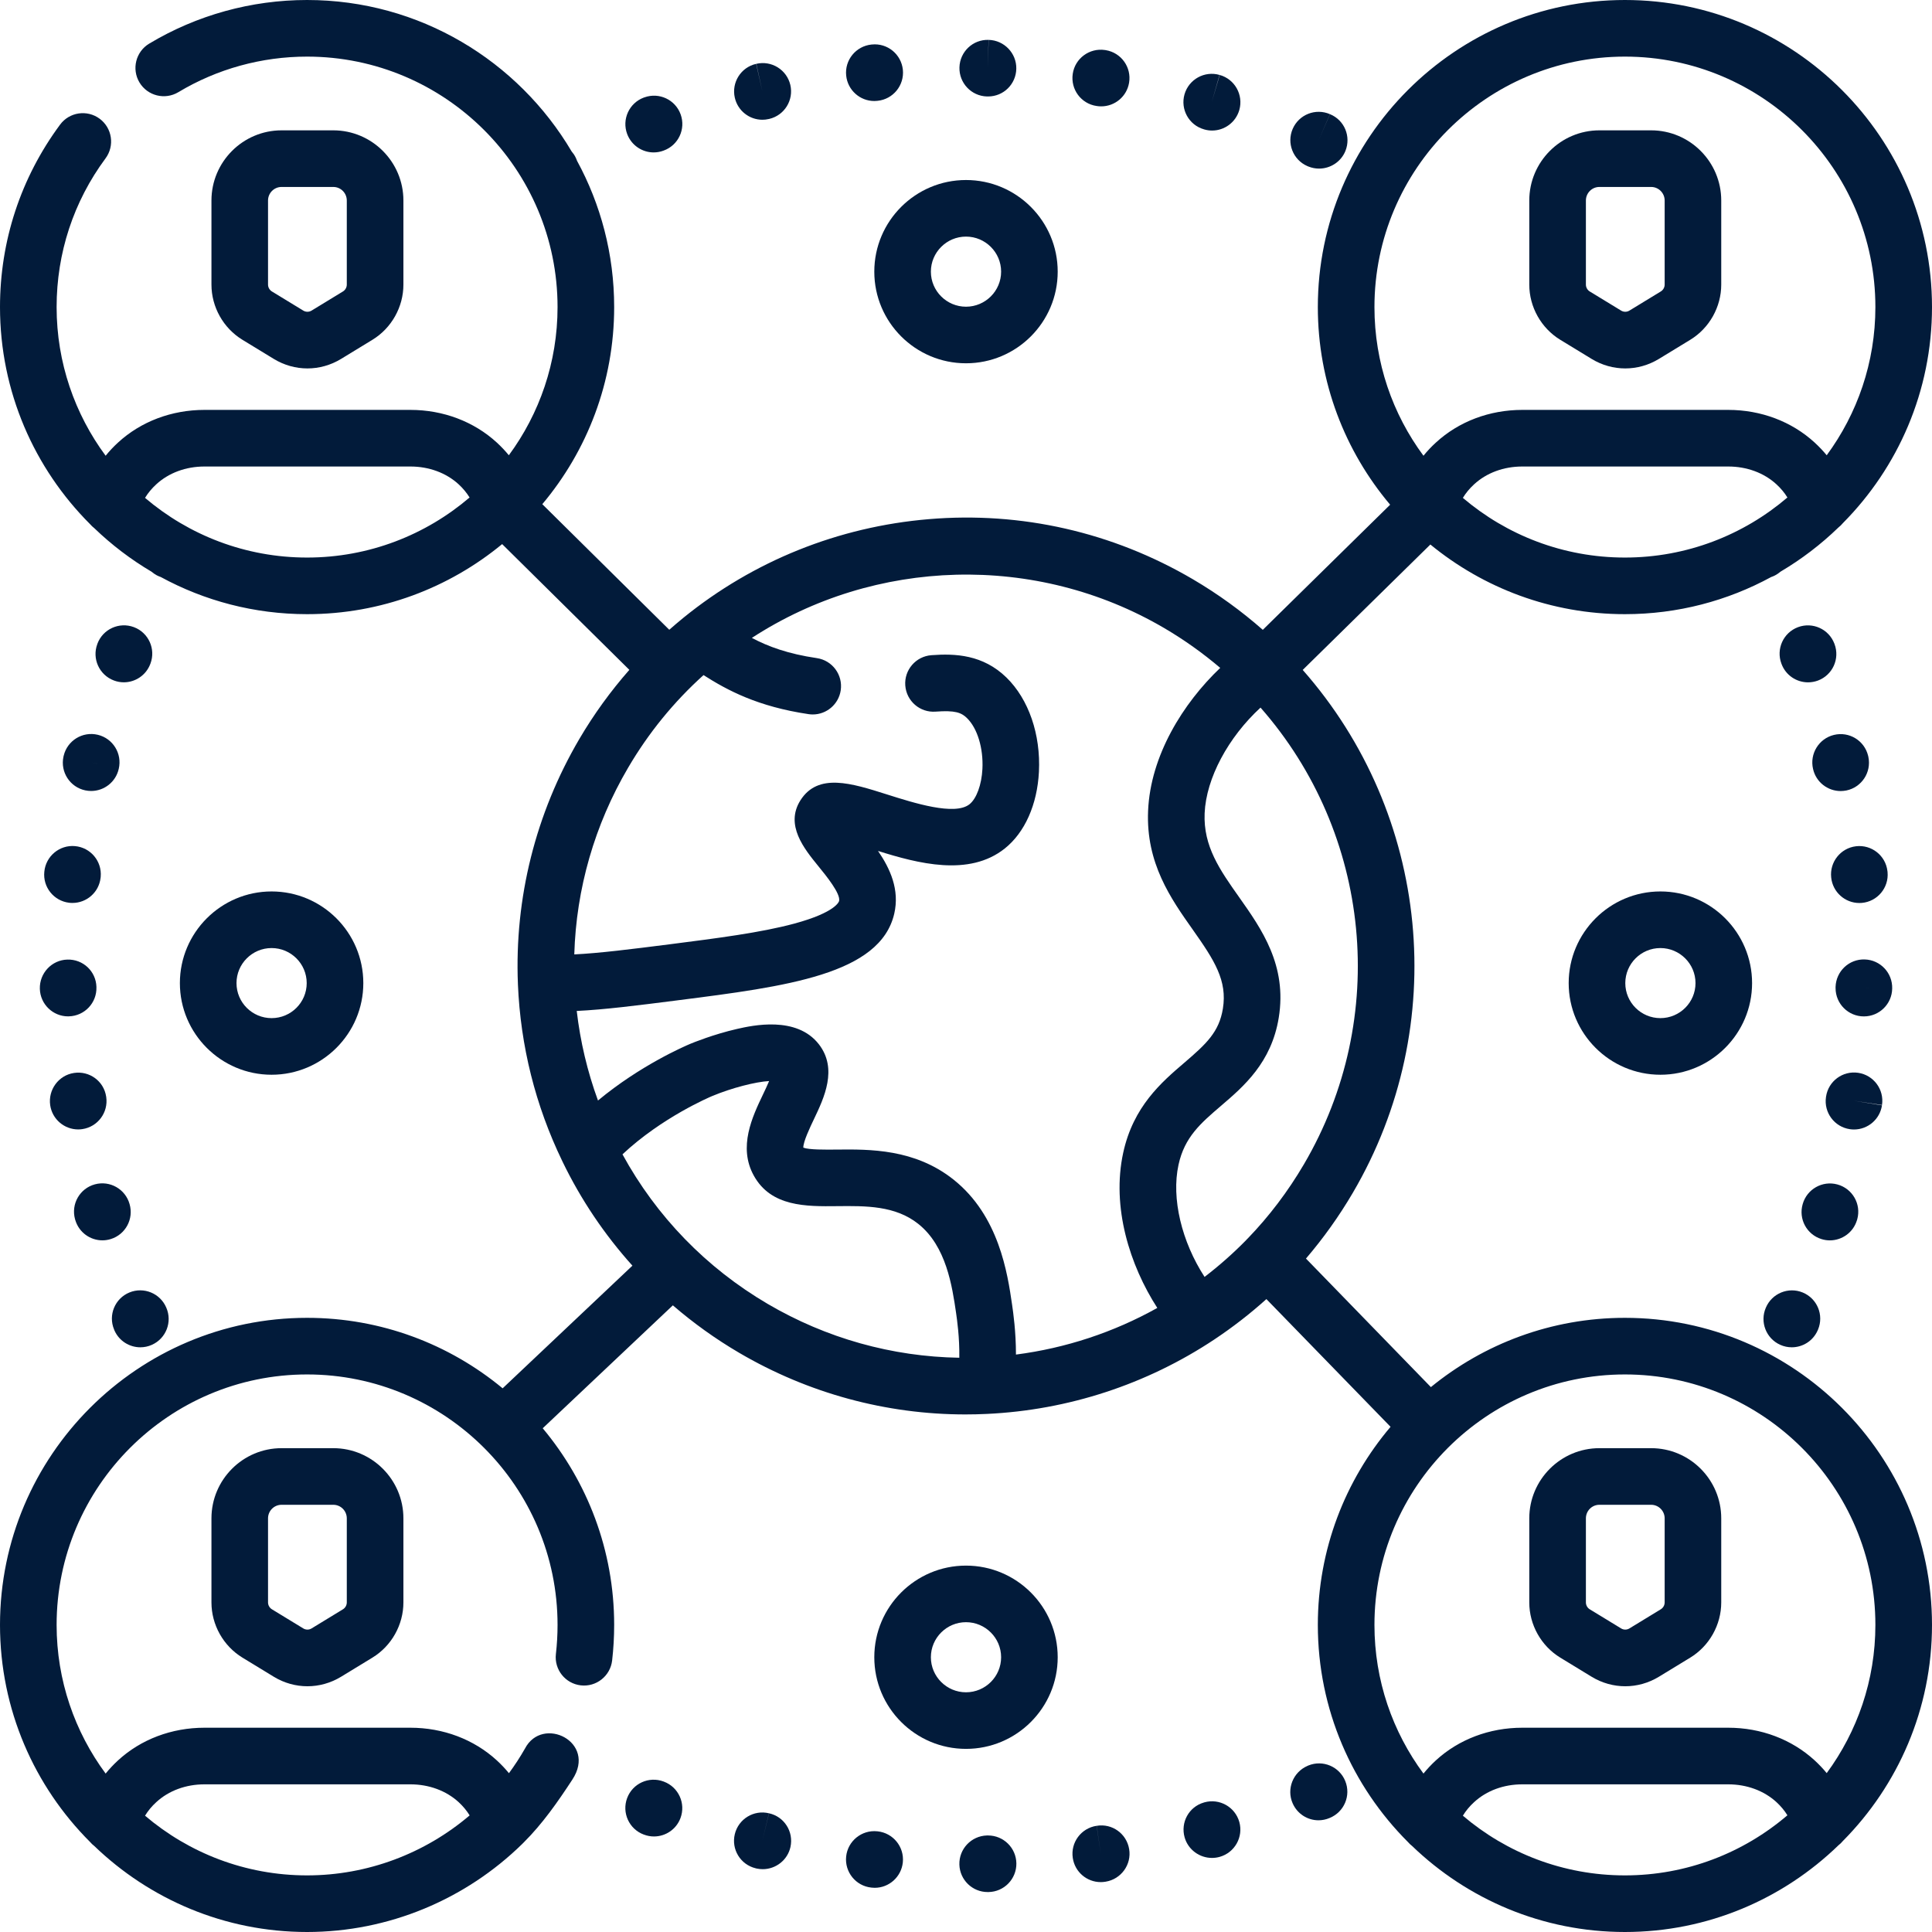 <svg width="56" height="56" viewBox="0 0 56 56" fill="none" xmlns="http://www.w3.org/2000/svg">
<path d="M37.925 51.173C37.918 51.176 37.902 51.183 37.896 51.186C37.48 51.367 37.286 51.852 37.467 52.267C37.601 52.577 37.901 52.762 38.217 52.762C38.325 52.762 38.436 52.74 38.542 52.694C38.962 52.523 39.164 52.044 38.993 51.625C38.823 51.205 38.345 51.003 37.925 51.173Z" fill="#021B3A"/>
<path d="M25.437 53.082L25.426 53.081C24.977 53.035 24.572 53.363 24.526 53.813C24.48 54.264 24.807 54.667 25.258 54.713L25.269 54.714C25.297 54.717 25.326 54.719 25.354 54.719C25.769 54.719 26.125 54.404 26.169 53.982C26.215 53.531 25.887 53.129 25.437 53.082Z" fill="#021B3A"/>
<path d="M22.291 52.559L22.096 53.356L22.289 52.559C21.849 52.452 21.406 52.723 21.299 53.163C21.192 53.603 21.462 54.047 21.903 54.153L21.93 54.16C21.99 54.173 22.049 54.179 22.108 54.179C22.485 54.179 22.827 53.919 22.912 53.536C23.009 53.093 22.733 52.657 22.291 52.559Z" fill="#021B3A"/>
<path d="M19.244 51.642L19.234 51.638C18.809 51.479 18.337 51.694 18.178 52.118C18.019 52.543 18.234 53.016 18.658 53.175L18.668 53.178C18.763 53.214 18.86 53.231 18.956 53.231C19.288 53.231 19.601 53.028 19.724 52.698C19.883 52.274 19.668 51.801 19.244 51.642Z" fill="#021B3A"/>
<path d="M31.789 52.922L31.906 53.734L31.787 52.922C31.338 52.988 31.028 53.405 31.095 53.853C31.154 54.261 31.505 54.554 31.905 54.554C31.945 54.554 31.985 54.551 32.025 54.545C32.031 54.544 32.046 54.542 32.051 54.541C32.498 54.467 32.804 54.044 32.729 53.597C32.655 53.15 32.236 52.847 31.789 52.922Z" fill="#021B3A"/>
<path d="M28.64 53.202C28.636 53.202 28.631 53.202 28.628 53.202C28.623 53.202 28.608 53.202 28.605 53.202C28.152 53.216 27.795 53.593 27.808 54.046C27.821 54.491 28.185 54.842 28.627 54.842H28.651C29.105 54.835 29.466 54.463 29.46 54.01C29.453 53.561 29.087 53.202 28.64 53.202Z" fill="#021B3A"/>
<path d="M34.91 52.242C34.908 52.243 34.896 52.247 34.894 52.247C34.46 52.372 34.214 52.823 34.337 53.258C34.44 53.618 34.772 53.853 35.13 53.853C35.204 53.853 35.279 53.843 35.354 53.822C35.79 53.699 36.044 53.246 35.922 52.81C35.799 52.374 35.346 52.12 34.91 52.242Z" fill="#021B3A"/>
<path d="M31.784 3.072C31.829 3.08 31.875 3.083 31.919 3.083C32.313 3.083 32.66 2.799 32.727 2.398C32.802 1.951 32.5 1.528 32.053 1.454C32.048 1.453 32.032 1.451 32.027 1.45C31.578 1.384 31.159 1.693 31.094 2.141C31.028 2.59 31.335 3.006 31.784 3.072Z" fill="#021B3A"/>
<path d="M37.894 4.814C37.901 4.816 37.917 4.824 37.923 4.826C38.025 4.867 38.13 4.887 38.234 4.887C38.558 4.887 38.867 4.695 38.997 4.377C39.167 3.957 38.97 3.481 38.551 3.31L38.222 4.062L38.549 3.309C38.134 3.129 37.651 3.319 37.47 3.734C37.289 4.149 37.479 4.633 37.894 4.814Z" fill="#021B3A"/>
<path d="M25.342 2.928C25.369 2.928 25.398 2.926 25.427 2.923L25.438 2.922C25.888 2.876 26.216 2.473 26.17 2.022C26.123 1.571 25.721 1.243 25.27 1.29L25.259 1.291C24.808 1.338 24.48 1.741 24.527 2.191C24.57 2.614 24.927 2.928 25.342 2.928Z" fill="#021B3A"/>
<path d="M22.098 3.471C22.158 3.471 22.219 3.465 22.28 3.45L22.297 3.447C22.738 3.343 23.011 2.902 22.908 2.461C22.804 2.02 22.363 1.747 21.922 1.85L22.099 2.651L21.917 1.851C21.475 1.951 21.198 2.391 21.299 2.833C21.386 3.213 21.723 3.471 22.098 3.471Z" fill="#021B3A"/>
<path d="M34.895 3.748C34.897 3.749 34.91 3.752 34.911 3.753C34.985 3.774 35.06 3.784 35.133 3.784C35.492 3.784 35.821 3.547 35.923 3.185C36.045 2.749 35.791 2.296 35.355 2.173L35.123 2.96L35.349 2.172C34.915 2.047 34.46 2.298 34.334 2.733C34.209 3.168 34.46 3.623 34.895 3.748Z" fill="#021B3A"/>
<path d="M18.947 4.418C19.043 4.418 19.14 4.401 19.235 4.365C19.662 4.212 19.883 3.742 19.729 3.316C19.576 2.89 19.106 2.669 18.68 2.822C18.677 2.823 18.663 2.828 18.659 2.829C18.235 2.988 18.02 3.461 18.179 3.885C18.303 4.214 18.615 4.418 18.947 4.418Z" fill="#021B3A"/>
<path d="M28.606 2.796C28.61 2.796 28.625 2.796 28.629 2.796H28.641C29.087 2.796 29.449 2.44 29.458 1.993C29.467 1.542 29.107 1.168 28.657 1.156L28.63 1.976L28.654 1.156C28.2 1.141 27.823 1.499 27.81 1.952C27.797 2.405 28.153 2.783 28.606 2.796Z" fill="#021B3A"/>
<path d="M3.32 38.569C3.457 38.873 3.756 39.052 4.069 39.052C4.181 39.052 4.296 39.029 4.406 38.979C4.815 38.794 4.999 38.316 4.821 37.905C4.647 37.489 4.169 37.291 3.751 37.463C3.332 37.636 3.132 38.115 3.306 38.534C3.309 38.543 3.317 38.561 3.32 38.569Z" fill="#021B3A"/>
<path d="M1.846 21.905L1.839 21.936C1.745 22.38 2.028 22.815 2.471 22.909C2.528 22.921 2.585 22.927 2.642 22.927C3.019 22.927 3.357 22.666 3.442 22.285C3.546 21.845 3.274 21.403 2.834 21.298C2.393 21.193 1.951 21.465 1.846 21.905ZM2.809 22.136L2.643 22.096L2.828 22.14L2.809 22.136Z" fill="#021B3A"/>
<path d="M1.285 25.265C1.237 25.712 1.558 26.114 2.005 26.167C2.037 26.171 2.069 26.172 2.102 26.172C2.512 26.172 2.866 25.865 2.915 25.448L2.919 25.413C2.958 24.962 2.625 24.565 2.174 24.525C1.725 24.485 1.328 24.817 1.285 25.265Z" fill="#021B3A"/>
<path d="M2.185 35.372C2.293 35.725 2.617 35.952 2.968 35.952C3.048 35.952 3.129 35.94 3.21 35.915C3.639 35.783 3.881 35.331 3.756 34.901C3.635 34.466 3.186 34.21 2.749 34.329C2.312 34.448 2.055 34.899 2.174 35.336C2.177 35.348 2.181 35.36 2.185 35.372Z" fill="#021B3A"/>
<path d="M1.974 29.46C1.982 29.46 1.991 29.459 1.999 29.459C2.452 29.446 2.808 29.069 2.795 28.616L2.795 28.604C2.781 28.152 2.406 27.8 1.951 27.814C1.497 27.827 1.142 28.21 1.155 28.663C1.168 29.108 1.533 29.46 1.974 29.46Z" fill="#021B3A"/>
<path d="M3.079 31.797C3.079 31.797 3.077 31.785 3.077 31.785C3.01 31.337 2.593 31.033 2.146 31.1C1.698 31.166 1.39 31.588 1.455 32.036C1.515 32.444 1.866 32.737 2.266 32.737C2.306 32.737 2.346 32.734 2.386 32.728C2.835 32.662 3.144 32.245 3.079 31.797Z" fill="#021B3A"/>
<path d="M3.881 18.178C3.456 18.019 2.983 18.234 2.824 18.658L2.821 18.668C2.662 19.092 2.877 19.565 3.301 19.724C3.396 19.76 3.493 19.777 3.589 19.777C3.921 19.777 4.234 19.573 4.357 19.244L4.361 19.234C4.52 18.81 4.305 18.337 3.881 18.178Z" fill="#021B3A"/>
<path d="M53.039 35.953C53.39 35.953 53.715 35.726 53.823 35.373C53.827 35.362 53.83 35.349 53.834 35.338C53.953 34.901 53.695 34.451 53.258 34.332C52.823 34.213 52.374 34.468 52.252 34.901C52.126 35.332 52.368 35.784 52.798 35.916C52.878 35.941 52.959 35.953 53.039 35.953Z" fill="#021B3A"/>
<path d="M54.846 28.652C54.858 28.2 54.502 27.823 54.05 27.81C53.596 27.795 53.219 28.153 53.205 28.606L53.205 28.641C53.205 29.094 53.572 29.461 54.025 29.461C54.475 29.461 54.84 29.1 54.846 28.652ZM54.145 28.634L54.026 28.63L54.153 28.634H54.145Z" fill="#021B3A"/>
<path d="M53.171 18.659C53.012 18.235 52.54 18.02 52.115 18.179C51.691 18.338 51.476 18.811 51.635 19.235L51.639 19.246C51.762 19.575 52.074 19.778 52.407 19.778C52.502 19.778 52.6 19.761 52.695 19.726C53.119 19.567 53.334 19.094 53.175 18.67L53.171 18.659Z" fill="#021B3A"/>
<path d="M51.184 37.904C51.005 38.315 51.189 38.794 51.598 38.979C51.708 39.029 51.822 39.052 51.935 39.052C52.248 39.052 52.546 38.873 52.683 38.569C52.687 38.561 52.695 38.543 52.698 38.535C52.871 38.116 52.672 37.637 52.253 37.464C51.836 37.292 51.359 37.49 51.184 37.904Z" fill="#021B3A"/>
<path d="M53.799 24.529C53.35 24.582 53.029 24.987 53.078 25.435C53.121 25.857 53.477 26.174 53.894 26.174C53.918 26.174 53.942 26.173 53.967 26.171C54.418 26.131 54.752 25.733 54.712 25.281L54.708 25.247C54.655 24.797 54.247 24.477 53.799 24.529Z" fill="#021B3A"/>
<path d="M53.861 31.096C53.413 31.029 52.995 31.338 52.929 31.786C52.928 31.787 52.927 31.798 52.927 31.799C52.861 32.247 53.171 32.664 53.619 32.73C53.659 32.736 53.7 32.739 53.739 32.739C54.14 32.739 54.49 32.445 54.55 32.038L53.74 31.907L54.551 32.029C54.618 31.58 54.309 31.163 53.861 31.096Z" fill="#021B3A"/>
<path d="M54.148 21.905C54.041 21.465 53.599 21.195 53.158 21.302C52.72 21.408 52.45 21.849 52.552 22.287C52.636 22.668 52.975 22.929 53.352 22.929C53.407 22.929 53.464 22.923 53.52 22.912C53.964 22.819 54.248 22.384 54.156 21.941C54.154 21.932 54.149 21.913 54.148 21.905Z" fill="#021B3A"/>
<path d="M7.937 10.404C8.238 10.587 8.574 10.679 8.911 10.679C9.248 10.679 9.584 10.587 9.885 10.404L10.795 9.849C11.349 9.511 11.693 8.898 11.693 8.249V5.812C11.693 4.691 10.781 3.778 9.661 3.778H8.161C7.041 3.778 6.129 4.691 6.129 5.812V8.249C6.129 8.898 6.473 9.511 7.027 9.849L7.937 10.404ZM7.769 5.812C7.769 5.595 7.945 5.419 8.161 5.419H9.661C9.877 5.419 10.052 5.595 10.052 5.812V8.249C10.052 8.33 10.009 8.406 9.941 8.448L9.031 9.003C8.957 9.048 8.865 9.048 8.791 9.003L7.881 8.448C7.813 8.406 7.769 8.33 7.769 8.249V5.812Z" fill="#021B3A"/>
<path d="M45.225 9.849L46.001 10.322C46.002 10.323 46.003 10.323 46.005 10.324L46.135 10.404C46.436 10.587 46.772 10.679 47.109 10.679C47.446 10.679 47.782 10.587 48.083 10.404L48.993 9.849C49.547 9.511 49.891 8.898 49.891 8.249V5.812C49.891 4.691 48.98 3.778 47.859 3.778H46.359C45.239 3.778 44.327 4.691 44.327 5.812V8.249C44.327 8.898 44.671 9.511 45.225 9.849ZM45.968 5.812C45.968 5.595 46.143 5.419 46.359 5.419H47.859C48.075 5.419 48.251 5.595 48.251 5.812V8.249C48.251 8.33 48.208 8.406 48.139 8.448L47.229 9.003C47.155 9.048 47.063 9.048 46.989 9.003L46.079 8.448C46.011 8.406 45.968 8.33 45.968 8.249V5.812Z" fill="#021B3A"/>
<path d="M8.161 41.976C7.041 41.976 6.129 42.889 6.129 44.01V46.447C6.129 47.096 6.473 47.709 7.027 48.047L7.937 48.602C8.238 48.785 8.574 48.877 8.911 48.877C9.248 48.877 9.584 48.785 9.885 48.602L10.795 48.047C11.349 47.709 11.693 47.096 11.693 46.447V44.01C11.693 42.889 10.781 41.976 9.661 41.976H8.161ZM10.052 44.01V46.447C10.052 46.528 10.009 46.604 9.941 46.646L9.031 47.201C8.957 47.246 8.865 47.246 8.791 47.201L7.881 46.646C7.813 46.604 7.769 46.528 7.769 46.447V44.01C7.769 43.793 7.945 43.617 8.161 43.617H9.661C9.877 43.617 10.052 43.793 10.052 44.01Z" fill="#021B3A"/>
<path d="M47.099 38.198C44.968 38.198 43.009 38.952 41.475 40.206L37.854 36.48C38.356 35.894 38.81 35.259 39.21 34.578C42.065 29.713 41.444 23.598 37.76 19.418L41.46 15.783C42.997 17.044 44.961 17.802 47.099 17.802C48.633 17.802 50.078 17.412 51.339 16.725C51.373 16.714 51.407 16.7 51.44 16.683C51.502 16.652 51.558 16.613 51.609 16.57C52.218 16.21 52.781 15.78 53.287 15.29C53.335 15.253 53.378 15.21 53.417 15.163C55.013 13.554 56 11.341 56 8.901C56 3.993 52.007 0 47.099 0C42.191 0 38.198 3.993 38.198 8.901C38.198 11.082 38.987 13.08 40.294 14.629L36.603 18.256C35.979 17.707 35.301 17.216 34.578 16.791C32.25 15.425 29.603 14.822 26.922 15.048C24.301 15.268 21.841 16.257 19.808 17.907C19.808 17.907 19.808 17.908 19.807 17.908C19.803 17.911 19.799 17.915 19.795 17.918C19.661 18.027 19.529 18.14 19.399 18.254L15.719 14.614C17.018 13.067 17.802 11.074 17.802 8.901C17.802 7.367 17.412 5.921 16.725 4.66C16.713 4.626 16.7 4.592 16.683 4.56C16.652 4.497 16.614 4.441 16.57 4.391C15.02 1.766 12.164 0 8.901 0C7.285 0 5.703 0.438 4.324 1.265C3.936 1.498 3.81 2.002 4.043 2.391C4.277 2.779 4.78 2.905 5.169 2.672C6.292 1.997 7.583 1.641 8.901 1.641C12.905 1.641 16.161 4.898 16.161 8.901C16.161 10.507 15.636 11.993 14.749 13.196C14.644 13.068 14.528 12.945 14.402 12.829C13.736 12.218 12.846 11.881 11.895 11.881H5.927C4.975 11.881 4.084 12.218 3.421 12.828C3.29 12.948 3.17 13.076 3.062 13.21C2.17 12.004 1.641 10.513 1.641 8.901C1.641 7.335 2.131 5.843 3.06 4.589C3.329 4.224 3.252 3.711 2.888 3.441C2.524 3.172 2.01 3.248 1.741 3.613C0.602 5.153 0 6.981 0 8.901C0 11.356 0.999 13.582 2.612 15.194C2.648 15.236 2.688 15.274 2.733 15.309C3.233 15.791 3.79 16.215 4.392 16.571C4.438 16.61 4.488 16.645 4.543 16.675C4.581 16.695 4.62 16.711 4.66 16.725C5.922 17.412 7.367 17.802 8.901 17.802C11.046 17.802 13.017 17.039 14.555 15.771L18.242 19.416C17.699 20.034 17.213 20.703 16.791 21.422C15.526 23.579 14.911 26.033 15.012 28.52C15.012 28.522 15.012 28.524 15.012 28.526V28.528C15.087 30.318 15.519 32.043 16.297 33.653C16.299 33.656 16.3 33.659 16.302 33.663C16.302 33.664 16.302 33.664 16.303 33.666C16.837 34.772 17.521 35.785 18.331 36.686L14.569 40.241C13.028 38.965 11.052 38.198 8.901 38.198C3.993 38.198 0 42.191 0 47.099C0 49.554 0.999 51.781 2.612 53.392C2.648 53.434 2.688 53.473 2.733 53.507C4.334 55.049 6.508 56 8.901 56C11.261 56 13.493 55.058 15.137 53.448C15.151 53.434 15.165 53.421 15.179 53.406C15.72 52.868 16.163 52.236 16.591 51.581C17.309 50.486 15.72 49.713 15.216 50.684C15.075 50.932 14.919 51.17 14.752 51.397C14.646 51.268 14.529 51.144 14.402 51.027C13.736 50.416 12.846 50.079 11.895 50.079H5.927C4.975 50.079 4.084 50.416 3.421 51.026C3.29 51.147 3.17 51.274 3.062 51.408C2.17 50.202 1.641 48.711 1.641 47.099C1.641 43.096 4.898 39.839 8.901 39.839C12.905 39.839 16.161 43.096 16.161 47.099C16.161 47.38 16.145 47.664 16.113 47.942C16.061 48.392 16.384 48.799 16.834 48.851C17.283 48.903 17.691 48.58 17.743 48.13C17.782 47.79 17.802 47.443 17.802 47.099C17.802 44.932 17.023 42.945 15.731 41.399L19.503 37.836C20.096 38.347 20.737 38.808 21.422 39.21C23.425 40.385 25.682 40.998 27.984 40.998C28.191 40.998 28.399 40.993 28.607 40.983C30.959 40.873 33.239 40.127 35.197 38.826C35.732 38.47 36.236 38.079 36.707 37.655L40.306 41.357C38.992 42.908 38.198 44.912 38.198 47.099C38.198 49.554 39.197 51.78 40.81 53.392C40.846 53.434 40.887 53.473 40.931 53.507C42.532 55.049 44.706 56 47.099 56C49.502 56 51.684 55.041 53.287 53.488C53.335 53.451 53.378 53.409 53.417 53.362C55.013 51.752 56 49.539 56 47.099C56 42.191 52.007 38.198 47.099 38.198ZM4.53 52.236C4.892 51.903 5.388 51.72 5.927 51.72H11.895C12.434 51.72 12.931 51.904 13.293 52.235C13.422 52.354 13.529 52.484 13.613 52.62C12.317 53.724 10.652 54.359 8.901 54.359C7.111 54.359 5.471 53.707 4.204 52.629C4.289 52.489 4.398 52.356 4.53 52.236ZM37.795 33.747C37.331 34.537 36.787 35.255 36.166 35.898C36.162 35.901 36.158 35.904 36.154 35.908C36.139 35.922 36.127 35.937 36.114 35.952C35.741 36.332 35.34 36.686 34.915 37.012C34.253 35.993 33.947 34.739 34.16 33.761C34.335 32.957 34.803 32.557 35.395 32.05C36.045 31.494 36.853 30.803 37.065 29.5C37.312 27.983 36.571 26.932 35.917 26.006C35.358 25.215 34.876 24.531 34.917 23.572C34.961 22.555 35.602 21.371 36.537 20.51C39.748 24.163 40.287 29.5 37.795 33.747ZM42.402 14.431C42.487 14.291 42.596 14.159 42.728 14.038C43.09 13.705 43.586 13.522 44.125 13.522H50.093C50.632 13.522 51.129 13.705 51.49 14.037C51.619 14.155 51.726 14.284 51.809 14.42C50.54 15.504 48.895 16.161 47.099 16.161C45.309 16.161 43.669 15.509 42.402 14.431ZM47.099 1.641C51.102 1.641 54.359 4.898 54.359 8.901C54.359 10.507 53.834 11.993 52.948 13.196C52.843 13.068 52.726 12.945 52.6 12.829C51.934 12.218 51.044 11.881 50.093 11.881H44.125C43.173 11.881 42.283 12.218 41.619 12.829C41.488 12.948 41.368 13.076 41.26 13.21C40.367 12.004 39.839 10.513 39.839 8.901C39.839 4.898 43.096 1.641 47.099 1.641ZM4.204 14.431C4.289 14.291 4.398 14.159 4.53 14.038C4.892 13.705 5.388 13.522 5.927 13.522H11.895C12.434 13.522 12.931 13.705 13.293 14.037C13.421 14.155 13.527 14.284 13.611 14.42C12.342 15.504 10.697 16.161 8.901 16.161C7.111 16.161 5.471 15.509 4.204 14.431ZM18.206 22.253C18.798 21.242 19.533 20.342 20.392 19.568C21.079 20.007 21.964 20.482 23.438 20.7C23.479 20.706 23.519 20.709 23.558 20.709C23.959 20.709 24.309 20.415 24.369 20.008C24.435 19.559 24.125 19.142 23.677 19.076C22.841 18.953 22.27 18.742 21.793 18.49C25.36 16.169 30.025 16.022 33.747 18.206C34.323 18.544 34.865 18.931 35.369 19.359C34.288 20.387 33.346 21.903 33.278 23.502C33.213 25.02 33.937 26.047 34.577 26.952C35.202 27.838 35.578 28.422 35.446 29.236C35.336 29.913 34.968 30.256 34.328 30.804C33.67 31.367 32.849 32.069 32.557 33.412C32.213 34.99 32.748 36.676 33.545 37.911C32.279 38.619 30.888 39.077 29.448 39.263C29.448 38.593 29.369 38.045 29.335 37.811C29.204 36.914 28.959 35.243 27.641 34.193C26.517 33.297 25.206 33.311 24.248 33.321C23.925 33.324 23.448 33.329 23.285 33.265C23.278 33.099 23.482 32.67 23.595 32.434C23.887 31.822 24.286 30.983 23.738 30.272C23.09 29.432 21.795 29.727 21.369 29.823C20.684 29.979 20.078 30.227 20.011 30.255C19.837 30.328 18.559 30.88 17.333 31.899C17.026 31.06 16.82 30.192 16.717 29.303C17.517 29.265 18.453 29.146 19.617 28.998L19.646 28.994C22.794 28.593 25.511 28.245 25.92 26.485C26.081 25.788 25.801 25.176 25.45 24.665C26.605 25.027 28.086 25.42 29.123 24.595C29.705 24.132 30.066 23.32 30.114 22.37C30.168 21.288 29.817 20.268 29.173 19.639C28.492 18.975 27.691 18.939 26.997 18.991C26.545 19.025 26.206 19.419 26.24 19.87C26.274 20.322 26.667 20.661 27.119 20.627C27.686 20.585 27.864 20.654 28.027 20.813C28.33 21.108 28.506 21.687 28.476 22.287C28.453 22.747 28.305 23.149 28.101 23.312C27.675 23.651 26.491 23.275 25.706 23.026C24.679 22.7 23.71 22.393 23.2 23.199C22.749 23.915 23.31 24.602 23.719 25.105C23.947 25.384 24.37 25.904 24.322 26.115C24.319 26.129 24.233 26.444 23.024 26.771C22.055 27.033 20.784 27.195 19.433 27.368L19.41 27.371C18.281 27.514 17.38 27.628 16.646 27.664C16.701 25.764 17.234 23.908 18.206 22.253ZM18.043 33.459C19.188 32.385 20.578 31.797 20.642 31.77C21.215 31.531 21.904 31.356 22.293 31.335C22.24 31.463 22.169 31.612 22.114 31.727C21.808 32.368 21.39 33.246 21.849 34.075C22.349 34.981 23.367 34.971 24.265 34.961C25.093 34.952 25.951 34.943 26.618 35.476C27.429 36.122 27.599 37.282 27.712 38.053C27.741 38.257 27.815 38.763 27.806 39.355C25.857 39.324 23.951 38.791 22.253 37.795C20.47 36.749 19.025 35.257 18.043 33.459ZM47.099 39.839C51.102 39.839 54.359 43.096 54.359 47.099C54.359 48.705 53.834 50.191 52.948 51.395C52.843 51.266 52.726 51.143 52.6 51.027C51.934 50.416 51.044 50.079 50.093 50.079H44.125C43.173 50.079 42.283 50.416 41.619 51.026C41.488 51.147 41.368 51.274 41.26 51.408C40.367 50.202 39.839 48.711 39.839 47.099C39.839 43.096 43.096 39.839 47.099 39.839ZM42.402 52.629C42.487 52.489 42.596 52.356 42.728 52.236C43.09 51.903 43.586 51.72 44.125 51.72H50.093C50.632 51.72 51.129 51.904 51.491 52.235C51.619 52.353 51.726 52.482 51.809 52.617C50.54 53.702 48.895 54.359 47.099 54.359C45.309 54.359 43.669 53.707 42.402 52.629Z" fill="#021B3A"/>
<path d="M45.225 48.047L46.135 48.602C46.436 48.785 46.772 48.877 47.109 48.877C47.446 48.877 47.782 48.785 48.083 48.602L48.993 48.047C49.547 47.709 49.891 47.096 49.891 46.447V44.01C49.891 42.889 48.98 41.976 47.859 41.976H46.359C45.239 41.976 44.327 42.889 44.327 44.01V46.447C44.327 47.096 44.671 47.709 45.225 48.047ZM45.968 44.01C45.968 43.793 46.143 43.617 46.359 43.617H47.859C48.075 43.617 48.251 43.793 48.251 44.01V46.447C48.251 46.528 48.208 46.604 48.139 46.646L47.229 47.201C47.155 47.246 47.063 47.246 46.989 47.201L46.079 46.646C46.011 46.604 45.968 46.528 45.968 46.447V44.01Z" fill="#021B3A"/>
<path d="M25.342 7.874C25.342 9.339 26.534 10.53 28 10.53C29.466 10.53 30.658 9.339 30.658 7.874C30.658 6.409 29.466 5.218 28 5.218C26.534 5.218 25.342 6.409 25.342 7.874ZM29.018 7.874C29.018 8.434 28.561 8.89 28 8.89C27.439 8.89 26.982 8.434 26.982 7.874C26.982 7.314 27.439 6.858 28 6.858C28.561 6.858 29.018 7.314 29.018 7.874Z" fill="#021B3A"/>
<path d="M28 45.38C26.534 45.38 25.342 46.571 25.342 48.036C25.342 49.501 26.534 50.692 28 50.692C29.466 50.692 30.658 49.501 30.658 48.036C30.658 46.571 29.466 45.38 28 45.38ZM28 49.052C27.439 49.052 26.982 48.596 26.982 48.036C26.982 47.476 27.439 47.02 28 47.02C28.561 47.02 29.018 47.476 29.018 48.036C29.018 48.596 28.561 49.052 28 49.052Z" fill="#021B3A"/>
<path d="M10.531 28.496C10.531 27.031 9.338 25.839 7.872 25.839C6.407 25.839 5.214 27.031 5.214 28.496C5.214 29.96 6.407 31.152 7.872 31.152C9.338 31.152 10.531 29.96 10.531 28.496ZM6.855 28.496C6.855 27.936 7.311 27.48 7.872 27.48C8.434 27.48 8.89 27.936 8.89 28.496C8.89 29.056 8.434 29.511 7.872 29.511C7.311 29.511 6.855 29.056 6.855 28.496Z" fill="#021B3A"/>
<path d="M45.469 28.496C45.469 29.96 46.662 31.152 48.128 31.152C49.593 31.152 50.785 29.96 50.785 28.496C50.785 27.031 49.593 25.839 48.128 25.839C46.662 25.839 45.469 27.031 45.469 28.496ZM49.145 28.496C49.145 29.056 48.688 29.511 48.127 29.511C47.566 29.511 47.11 29.056 47.11 28.496C47.11 27.936 47.566 27.48 48.127 27.48C48.688 27.48 49.145 27.936 49.145 28.496Z" fill="#021B3A"/>
</svg>
